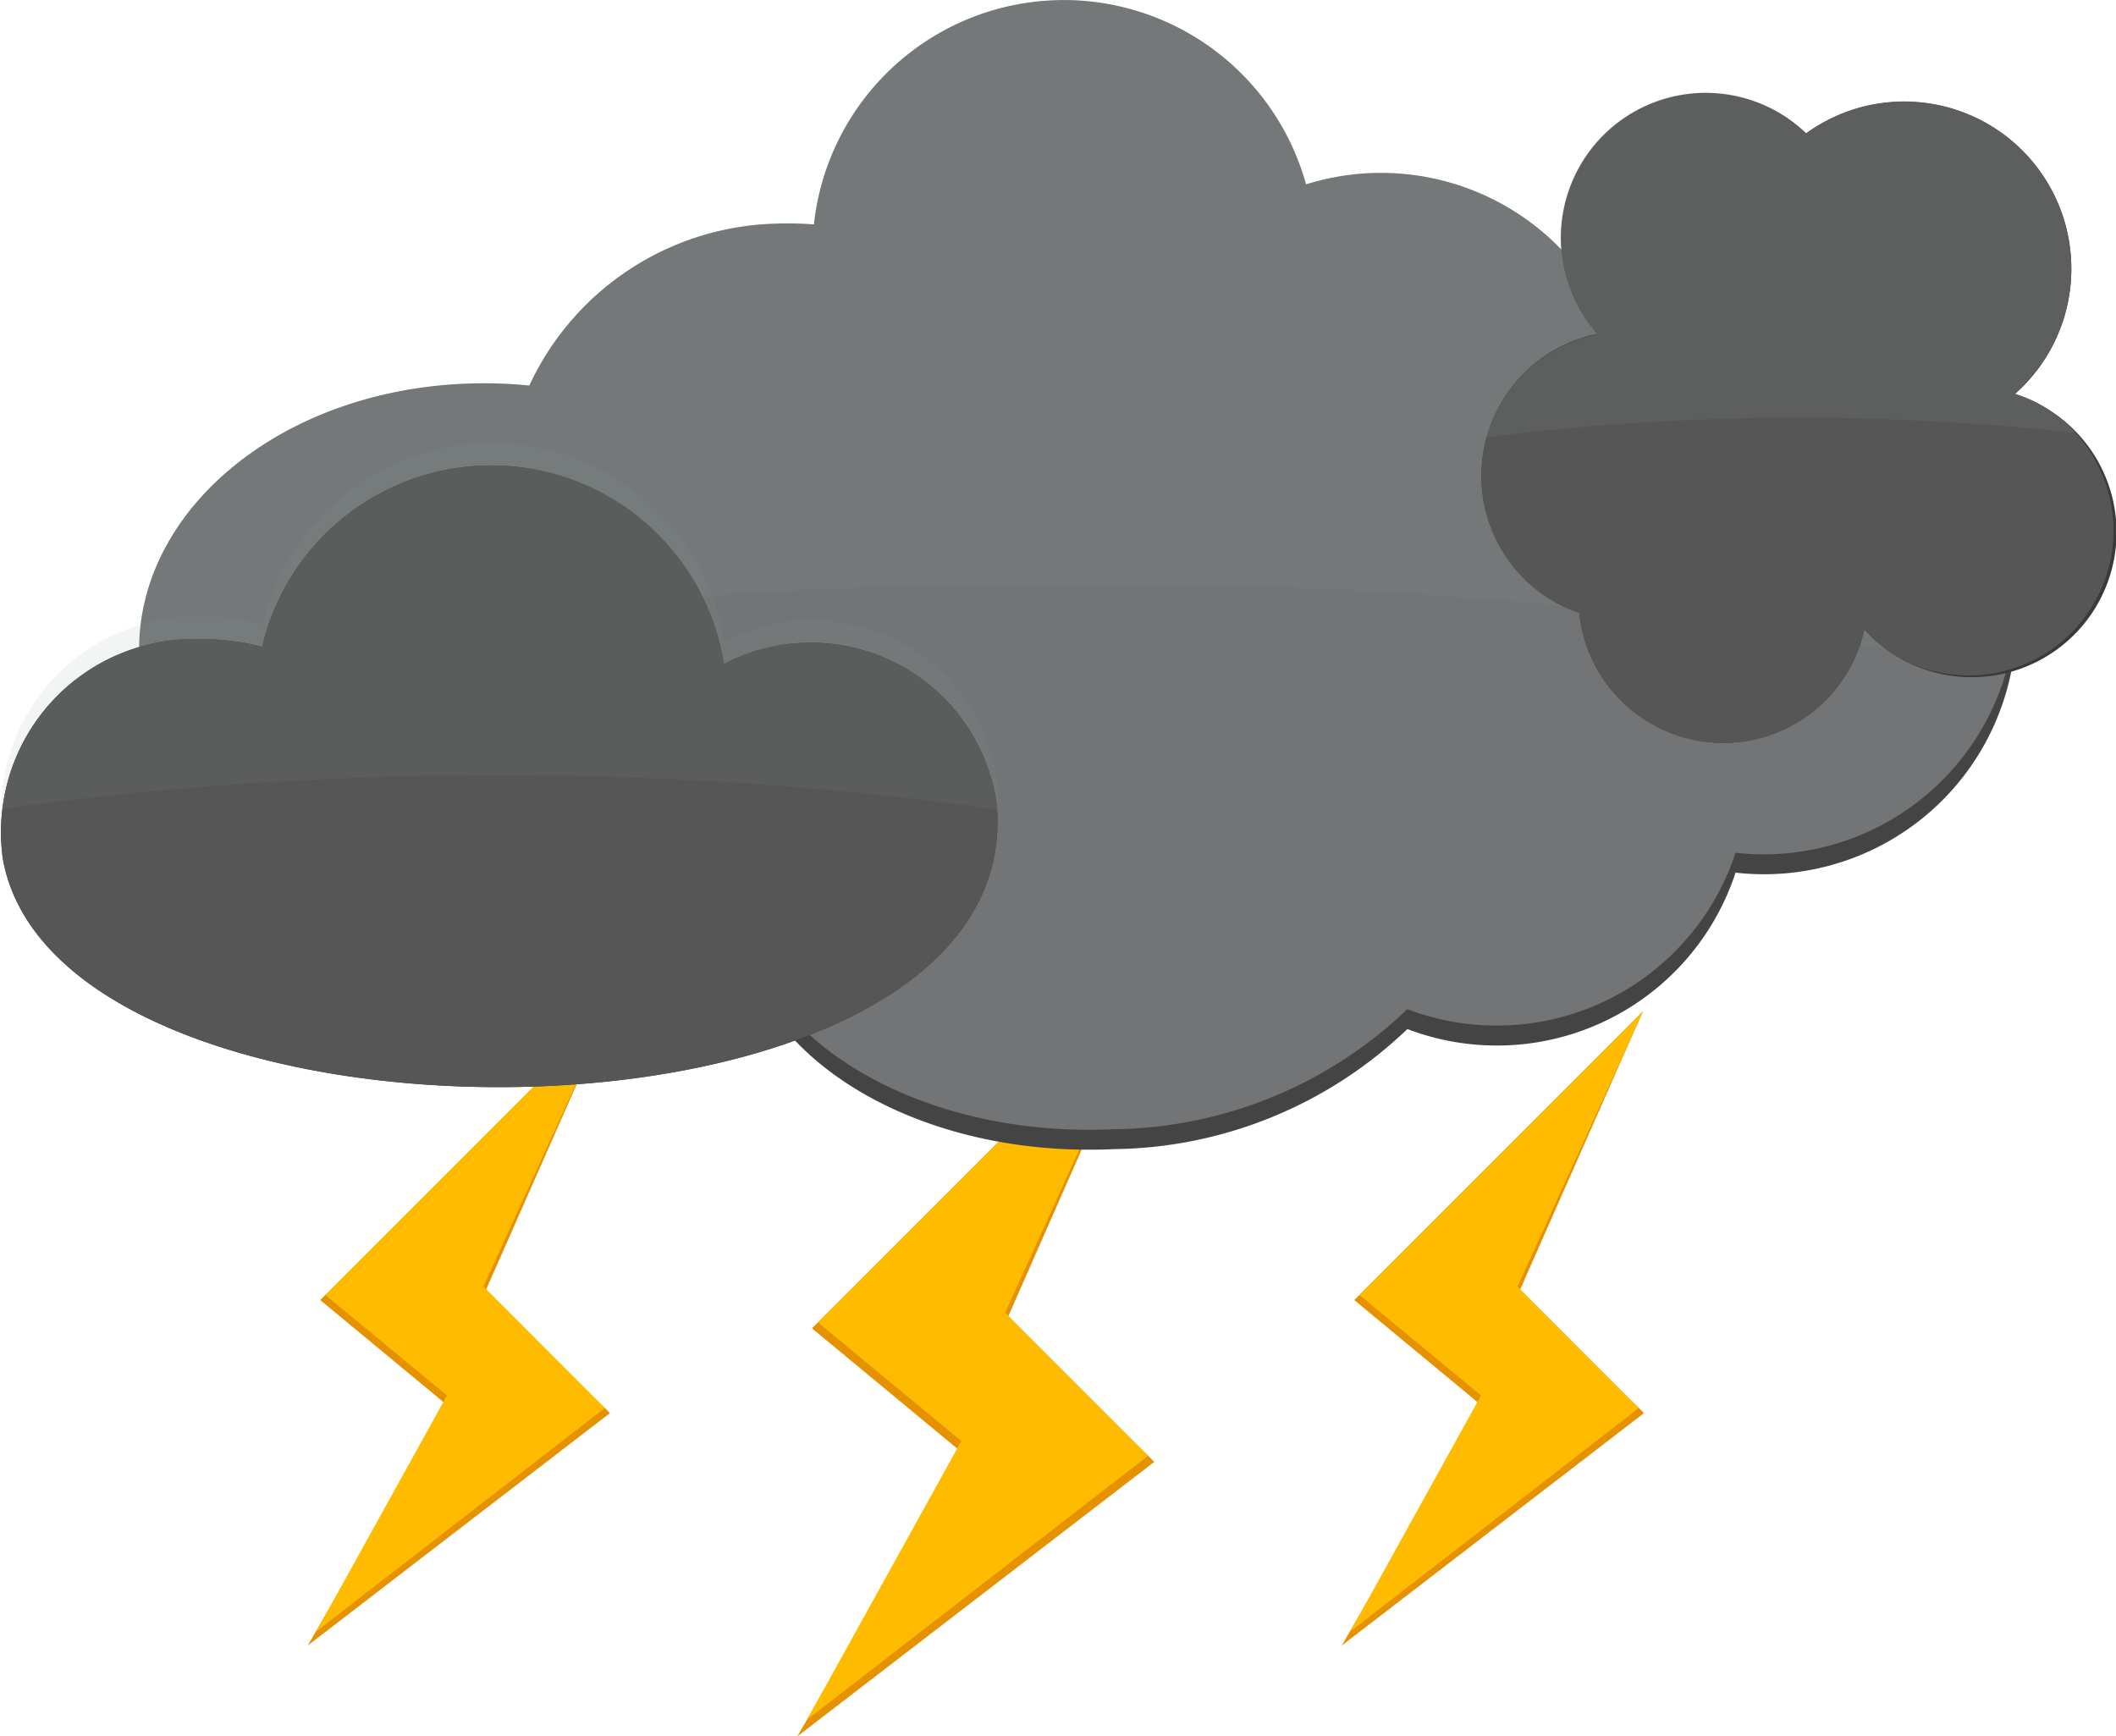<svg id="Grupo_67" data-name="Grupo 67" xmlns="http://www.w3.org/2000/svg" width="27.859" height="22.861" viewBox="0 0 27.859 22.861">
  <g id="Grupo_62" data-name="Grupo 62" transform="translate(10.496 13.001)">
    <path id="Caminho_167" data-name="Caminho 167" d="M194.379,288.76l-4.491,4.487,1.966,1.628-2.159,3.745,4.7-3.614-.081-.082-1.884-1.738Z" transform="translate(-189.694 -288.76)" fill="#e69100"/>
    <path id="Caminho_168" data-name="Caminho 168" d="M194.656,288.76l-4.41,4.41v0l1.886,1.561L190.1,298.4l4.493-3.476-1.885-1.885Z" transform="translate(-189.971 -288.76)" fill="#fb0"/>
    <g id="Grupo_61" data-name="Grupo 61" transform="translate(0.274 0)" opacity="0.2" style="mix-blend-mode: screen;isolation: isolate">
      <path id="Caminho_169" data-name="Caminho 169" d="M192.7,293.785a11.052,11.052,0,0,1,1.133.06l-.8-.8,1.951-4.28-4.41,4.41.835.691A11.171,11.171,0,0,1,192.7,293.785Z" transform="translate(-190.572 -288.76)" fill="#fb0"/>
      <path id="Caminho_170" data-name="Caminho 170" d="M190.569,302.847h0l0,0Z" transform="translate(-190.568 -298.436)" fill="#fb0"/>
    </g>
  </g>
  <g id="Grupo_64" data-name="Grupo 64" transform="translate(4.05 13.316)">
    <path id="Caminho_171" data-name="Caminho 171" d="M173.063,289.766l-3.8,3.8,1.664,1.378-1.828,3.17,3.978-3.059-.068-.07-1.6-1.471Z" transform="translate(-169.097 -289.766)" fill="#e69100"/>
    <path id="Caminho_172" data-name="Caminho 172" d="M173.3,289.766l-3.734,3.734v0l1.6,1.322-1.721,3.108,3.8-2.943-1.6-1.6Z" transform="translate(-169.331 -289.766)" fill="#fb0"/>
    <g id="Grupo_63" data-name="Grupo 63" transform="translate(0.231 0)" opacity="0.2" style="mix-blend-mode: screen;isolation: isolate">
      <path id="Caminho_173" data-name="Caminho 173" d="M171.645,294.019a9.379,9.379,0,0,1,.959.051l-.681-.681,1.652-3.623-3.733,3.733.707.584A9.391,9.391,0,0,1,171.645,294.019Z" transform="translate(-169.84 -289.766)" fill="#fb0"/>
      <path id="Caminho_174" data-name="Caminho 174" d="M169.837,301.69h0l0,0Z" transform="translate(-169.836 -297.957)" fill="#fb0"/>
    </g>
  </g>
  <g id="Grupo_66" data-name="Grupo 66" transform="translate(17.664 13.316)">
    <path id="Caminho_175" data-name="Caminho 175" d="M216.563,289.766l-3.8,3.8,1.664,1.378-1.828,3.17,3.978-3.059-.068-.07-1.6-1.471Z" transform="translate(-212.597 -289.766)" fill="#e69100"/>
    <path id="Caminho_176" data-name="Caminho 176" d="M216.8,289.766l-3.734,3.734v0l1.6,1.322-1.721,3.108,3.8-2.943-1.6-1.6Z" transform="translate(-212.831 -289.766)" fill="#fb0"/>
    <g id="Grupo_65" data-name="Grupo 65" transform="translate(0.231 0)" opacity="0.2" style="mix-blend-mode: screen;isolation: isolate">
      <path id="Caminho_177" data-name="Caminho 177" d="M215.145,294.019a9.379,9.379,0,0,1,.959.051l-.681-.681,1.652-3.623-3.733,3.733.707.584A9.391,9.391,0,0,1,215.145,294.019Z" transform="translate(-213.34 -289.766)" fill="#fb0"/>
      <path id="Caminho_178" data-name="Caminho 178" d="M213.337,301.69h0l0,0Z" transform="translate(-213.336 -297.957)" fill="#fb0"/>
    </g>
  </g>
  <path id="Caminho_179" data-name="Caminho 179" d="M166.283,253.1a5.807,5.807,0,0,1,.86.024,3.682,3.682,0,0,1,3.257-2.132,4.119,4.119,0,0,1,.49.011,3.309,3.309,0,0,1,6.479-.528,3.3,3.3,0,0,1,4.255,2.694,3.32,3.32,0,1,1,1.4,6.105,3.307,3.307,0,0,1-4.321,2.059,5.674,5.674,0,0,1-3.868,1.581c-2.174.1-4.053-.819-4.706-2.158a3.308,3.308,0,0,1-5.1-1.176c-1.705-.394-3.023-.987-3.023-2.977C162,254.769,163.838,253.2,166.283,253.1Z" transform="translate(-160.174 -247.785)" fill="#444"/>
  <path id="Caminho_180" data-name="Caminho 180" d="M166.283,252.273a5.972,5.972,0,0,1,.86.024,3.682,3.682,0,0,1,3.257-2.132,4.26,4.26,0,0,1,.49.011,3.309,3.309,0,0,1,6.479-.528,3.3,3.3,0,0,1,4.255,2.693,3.32,3.32,0,1,1,1.4,6.107,3.309,3.309,0,0,1-4.321,2.059,5.678,5.678,0,0,1-3.868,1.581c-2.174.1-4.053-.819-4.706-2.158a3.307,3.307,0,0,1-5.1-1.176c-1.705-.394-3.023-.987-3.023-2.977C162,253.948,163.838,252.38,166.283,252.273Z" transform="translate(-160.174 -247.221)" fill="#727475"/>
  <path id="Caminho_181" data-name="Caminho 181" d="M174.344,254.915a61.433,61.433,0,0,1,12.218,1.13,3.312,3.312,0,0,0-4.936-3.7,3.3,3.3,0,0,0-4.255-2.693,3.309,3.309,0,0,0-6.479.528,4.26,4.26,0,0,0-.49-.011,3.682,3.682,0,0,0-3.257,2.132,5.972,5.972,0,0,0-.86-.024c-2.445.107-4.28,1.675-4.28,3.5,0,.1.005.2.013.293A61.13,61.13,0,0,1,174.344,254.915Z" transform="translate(-160.174 -247.221)" fill="#7f8c8d" opacity="0.15" style="mix-blend-mode: screen;isolation: isolate"/>
  <path id="Caminho_182" data-name="Caminho 182" d="M220.821,259.486a1.9,1.9,0,0,0,2.689-1.3,1.907,1.907,0,1,0,2.236-3,1.807,1.807,0,0,0-.253-.1,2.2,2.2,0,0,0-2.749-3.429,1.874,1.874,0,0,0-.492-.342A1.907,1.907,0,0,0,220,254.292a1.906,1.906,0,0,0-.451,3.586,2.247,2.247,0,0,0,.209.085A1.9,1.9,0,0,0,220.821,259.486Z" transform="translate(-198.965 -249.898)" fill="#3a3a3a"/>
  <path id="Caminho_183" data-name="Caminho 183" d="M220.821,259.486a1.9,1.9,0,0,0,2.689-1.3,1.881,1.881,0,0,0,.578.43,1.907,1.907,0,0,0,1.658-3.434,1.932,1.932,0,0,0-.253-.1,2.2,2.2,0,0,0-2.749-3.429,1.907,1.907,0,0,0-3.039.546,1.911,1.911,0,0,0,.292,2.1,1.906,1.906,0,0,0-.451,3.585,2.017,2.017,0,0,0,.209.085A1.9,1.9,0,0,0,220.821,259.486Z" transform="translate(-198.965 -249.898)" fill="#565656"/>
  <path id="Caminho_184" data-name="Caminho 184" d="M222.8,255.4a32.6,32.6,0,0,1,3.666.2,1.866,1.866,0,0,0-.818-.517,2.2,2.2,0,0,0-2.749-3.429,1.907,1.907,0,0,0-2.748,2.642,1.9,1.9,0,0,0-1.339,1.038,1.919,1.919,0,0,0-.12.321A32,32,0,0,1,222.8,255.4Z" transform="translate(-199.121 -249.899)" fill="#9aaaab" opacity="0.1" style="mix-blend-mode: screen;isolation: isolate"/>
  <path id="Caminho_185" data-name="Caminho 185" d="M169.279,271.211a2.472,2.472,0,0,0-3.591-1.829,3.1,3.1,0,0,0-6.079-.227,3.115,3.115,0,0,0-.782-.1,2.542,2.542,0,0,0-2.632,2.888C156.935,276.123,169.733,276.01,169.279,271.211Z" transform="translate(-156.158 -260.639)" fill="#3a3a3a"/>
  <path id="Caminho_186" data-name="Caminho 186" d="M169.279,271.21a2.472,2.472,0,0,0-3.591-1.828,3.1,3.1,0,0,0-6.079-.228,3.143,3.143,0,0,0-.782-.1,2.543,2.543,0,0,0-2.632,2.889C156.935,276.122,169.733,276.01,169.279,271.21Z" transform="translate(-156.158 -260.638)" fill="#565656"/>
  <path id="Caminho_187" data-name="Caminho 187" d="M162.7,270.2a45.7,45.7,0,0,1,6.6.448,2.592,2.592,0,0,0-.006-.384,2.472,2.472,0,0,0-3.591-1.828,3.1,3.1,0,0,0-6.079-.227,3.143,3.143,0,0,0-.782-.1,2.571,2.571,0,0,0-2.664,2.532A45.989,45.989,0,0,1,162.7,270.2Z" transform="translate(-156.165 -259.99)" fill="#8a9899" opacity="0.1" style="mix-blend-mode: screen;isolation: isolate"/>
</svg>
